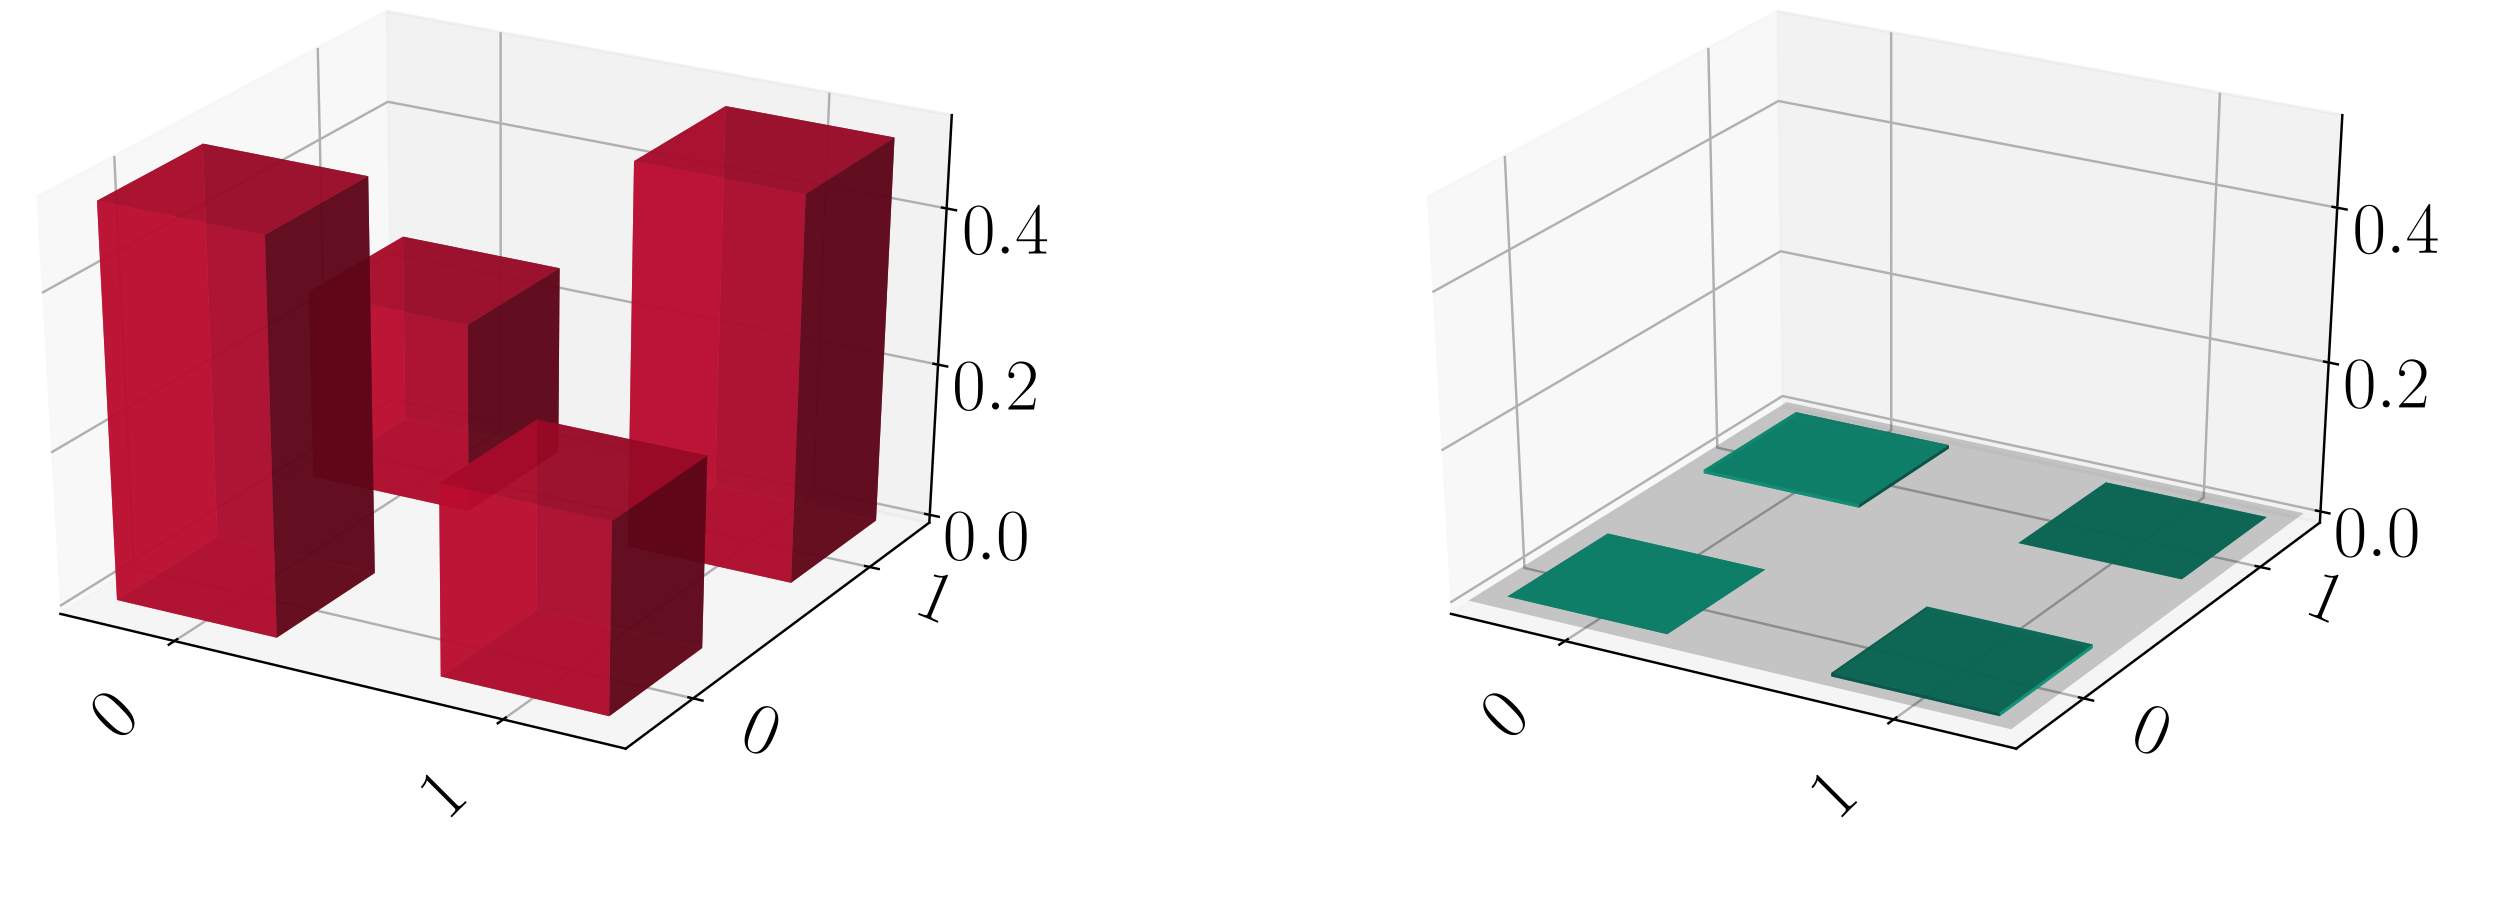 <?xml version="1.0" encoding="utf-8" standalone="no"?>
<!DOCTYPE svg PUBLIC "-//W3C//DTD SVG 1.1//EN"
  "http://www.w3.org/Graphics/SVG/1.1/DTD/svg11.dtd">
<!-- Created with matplotlib (https://matplotlib.org/) -->
<svg height="302.4pt" version="1.1" viewBox="0 0 820.8 302.4" width="820.8pt" xmlns="http://www.w3.org/2000/svg" xmlns:xlink="http://www.w3.org/1999/xlink">
 <defs>
  <style type="text/css">
*{stroke-linecap:butt;stroke-linejoin:round;}
  </style>
 </defs>
 <g id="figure_1">
  <g id="patch_1">
   <path d="M 0 302.4 
L 820.8 302.4 
L 820.8 0 
L 0 0 
z
" style="fill:#ffffff;"/>
  </g>
  <g id="patch_2">
   <path d="M -30.6 262.8 
L 349.855 262.8 
L 349.855 -14.4 
L -30.6 -14.4 
z
" style="fill:#ffffff;"/>
  </g>
  <g id="pane3d_1">
   <g id="patch_3">
    <path d="M 19.835 201.549 
L 128.723 133.585 
L 126.91 3.719 
L 11.951 64.782 
" style="fill:#f2f2f2;opacity:0.5;stroke:#f2f2f2;stroke-linejoin:miter;"/>
   </g>
  </g>
  <g id="pane3d_2">
   <g id="patch_4">
    <path d="M 128.723 133.585 
L 305.112 171.581 
L 312.492 37.799 
L 126.91 3.719 
" style="fill:#e6e6e6;opacity:0.5;stroke:#e6e6e6;stroke-linejoin:miter;"/>
   </g>
  </g>
  <g id="pane3d_3">
   <g id="patch_5">
    <path d="M 19.835 201.549 
L 205.42 245.801 
L 305.112 171.581 
L 128.723 133.585 
" style="fill:#ececec;opacity:0.5;stroke:#ececec;stroke-linejoin:miter;"/>
   </g>
  </g>
  <g id="axis3d_1">
   <g id="line2d_1">
    <path d="M 19.835 201.549 
L 205.42 245.801 
" style="fill:none;stroke:#000000;stroke-linecap:square;stroke-width:0.8;"/>
   </g>
   <g id="Line3DCollection_1">
    <path d="M 57.255 210.471 
L 164.384 141.267 
L 164.365 10.597 
" style="fill:none;stroke:#b0b0b0;stroke-width:0.8;"/>
    <path d="M 165.194 236.209 
L 266.98 163.367 
L 272.304 30.419 
" style="fill:none;stroke:#b0b0b0;stroke-width:0.8;"/>
   </g>
   <g id="xtick_1">
    <g id="line2d_2">
     <path d="M 58.178 209.875 
L 55.405 211.667 
" style="fill:none;stroke:#000000;stroke-linecap:square;stroke-width:0.8;"/>
    </g>
    <g id="text_1">
     <!-- 0 -->
     <defs>
      <path d="M 42 31.844 
C 42 37.969 41.906 48.422 37.703 56.453 
C 34 63.484 28.094 66 22.906 66 
C 18.094 66 12 63.781 8.203 56.562 
C 4.203 49.016 3.797 39.672 3.797 31.844 
C 3.797 26.109 3.906 17.375 7 9.734 
C 11.297 -0.609 19 -2 22.906 -2 
C 27.5 -2 34.5 -0.109 38.594 9.438 
C 41.594 16.375 42 24.5 42 31.844 
z
M 22.906 -0.406 
C 16.5 -0.406 12.703 5.125 11.297 12.75 
C 10.203 18.688 10.203 27.328 10.203 32.953 
C 10.203 40.688 10.203 47.109 11.5 53.234 
C 13.406 61.781 19 64.391 22.906 64.391 
C 27 64.391 32.297 61.672 34.203 53.438 
C 35.5 47.719 35.594 40.984 35.594 32.953 
C 35.594 26.422 35.594 18.375 34.406 12.453 
C 32.297 1.5 26.406 -0.406 22.906 -0.406 
z
" id="CMR17-48"/>
     </defs>
     <g transform="translate(38.82 243.761)rotate(-45)scale(0.24 -0.24)">
      <use transform="scale(0.996)" xlink:href="#CMR17-48"/>
     </g>
    </g>
   </g>
   <g id="xtick_2">
    <g id="line2d_3">
     <path d="M 166.073 235.58 
L 163.433 237.47 
" style="fill:none;stroke:#000000;stroke-linecap:square;stroke-width:0.8;"/>
    </g>
    <g id="text_2">
     <!-- 1 -->
     <defs>
      <path d="M 26.594 63.797 
C 26.594 65.891 26.5 66 25.094 66 
C 21.203 61.359 15.297 59.891 9.703 59.688 
C 9.406 59.688 8.906 59.688 8.797 59.5 
C 8.703 59.297 8.703 59.094 8.703 57 
C 11.797 57 17 57.594 21 59.984 
L 21 7.297 
C 21 3.797 20.797 2.594 12.203 2.594 
L 9.203 2.594 
L 9.203 0 
C 14 0.094 19 0.188 23.797 0.188 
C 28.594 0.188 33.594 0.094 38.406 0 
L 38.406 2.594 
L 35.406 2.594 
C 26.797 2.594 26.594 3.688 26.594 7.297 
z
" id="CMR17-49"/>
     </defs>
     <g transform="translate(146.754 269.918)rotate(-45)scale(0.24 -0.24)">
      <use transform="scale(0.996)" xlink:href="#CMR17-49"/>
     </g>
    </g>
   </g>
  </g>
  <g id="axis3d_2">
   <g id="line2d_4">
    <path d="M 305.112 171.581 
L 205.42 245.801 
" style="fill:none;stroke:#000000;stroke-linecap:square;stroke-width:0.8;"/>
   </g>
   <g id="Line3DCollection_2">
    <path d="M 37.513 51.204 
L 43.974 186.482 
L 227.578 229.304 
" style="fill:none;stroke:#b0b0b0;stroke-width:0.8;"/>
    <path d="M 104.331 15.713 
L 107.269 146.976 
L 285.522 186.165 
" style="fill:none;stroke:#b0b0b0;stroke-width:0.8;"/>
   </g>
   <g id="xtick_3">
    <g id="line2d_5">
     <path d="M 226.042 228.946 
L 230.653 230.022 
" style="fill:none;stroke:#000000;stroke-linecap:square;stroke-width:0.8;"/>
    </g>
    <g id="text_3">
     <!-- 0 -->
     <g transform="translate(242.023 244.596)rotate(-337.5)scale(0.24 -0.24)">
      <use transform="scale(0.996)" xlink:href="#CMR17-48"/>
     </g>
    </g>
   </g>
   <g id="xtick_4">
    <g id="line2d_6">
     <path d="M 284.034 185.838 
L 288.502 186.821 
" style="fill:none;stroke:#000000;stroke-linecap:square;stroke-width:0.8;"/>
    </g>
    <g id="text_4">
     <!-- 1 -->
     <g transform="translate(299.38 200.952)rotate(-337.5)scale(0.24 -0.24)">
      <use transform="scale(0.996)" xlink:href="#CMR17-49"/>
     </g>
    </g>
   </g>
  </g>
  <g id="axis3d_3">
   <g id="line2d_7">
    <path d="M 305.112 171.581 
L 312.492 37.799 
" style="fill:none;stroke:#000000;stroke-linecap:square;stroke-width:0.8;"/>
   </g>
   <g id="Line3DCollection_3">
    <path d="M 305.252 169.037 
L 128.689 131.11 
L 19.685 198.952 
" style="fill:none;stroke:#b0b0b0;stroke-width:0.8;"/>
    <path d="M 307.973 119.716 
L 128.019 83.171 
L 16.782 148.582 
" style="fill:none;stroke:#b0b0b0;stroke-width:0.8;"/>
    <path d="M 310.801 68.447 
L 127.325 33.42 
L 13.76 96.155 
" style="fill:none;stroke:#b0b0b0;stroke-width:0.8;"/>
   </g>
   <g id="xtick_5">
    <g id="line2d_8">
     <path d="M 303.779 168.72 
L 308.201 169.67 
" style="fill:none;stroke:#000000;stroke-linecap:square;stroke-width:0.8;"/>
    </g>
    <g id="text_5">
     <!-- $0.0$ -->
     <defs>
      <path d="M 18.406 4.797 
C 18.406 7.688 16 9.688 13.594 9.688 
C 10.703 9.688 8.703 7.297 8.703 4.891 
C 8.703 2 11.094 0 13.5 0 
C 16.406 0 18.406 2.391 18.406 4.797 
z
" id="CMMI12-58"/>
     </defs>
     <g transform="translate(309.562 183.7)scale(0.24 -0.24)">
      <use transform="scale(0.996)" xlink:href="#CMR17-48"/>
      <use transform="translate(45.69 0)scale(0.996)" xlink:href="#CMMI12-58"/>
      <use transform="translate(72.788 0)scale(0.996)" xlink:href="#CMR17-48"/>
     </g>
    </g>
   </g>
   <g id="xtick_6">
    <g id="line2d_9">
     <path d="M 306.47 119.411 
L 310.981 120.327 
" style="fill:none;stroke:#000000;stroke-linecap:square;stroke-width:0.8;"/>
    </g>
    <g id="text_6">
     <!-- $0.2$ -->
     <defs>
      <path d="M 41.703 15.469 
L 39.906 15.469 
C 38.906 8.391 38.094 7.188 37.703 6.594 
C 37.203 5.797 30 5.797 28.594 5.797 
L 9.406 5.797 
C 13 9.688 20 16.766 28.5 24.938 
C 34.594 30.719 41.703 37.5 41.703 47.391 
C 41.703 59.188 32.297 66 21.797 66 
C 10.797 66 4.094 56.297 4.094 47.297 
C 4.094 43.391 7 42.891 8.203 42.891 
C 9.203 42.891 12.203 43.484 12.203 46.984 
C 12.203 50.094 9.594 51 8.203 51 
C 7.594 51 7 50.891 6.594 50.688 
C 8.5 59.188 14.297 63.391 20.406 63.391 
C 29.094 63.391 34.797 56.5 34.797 47.391 
C 34.797 38.703 29.703 31.219 24 24.734 
L 4.094 2.297 
L 4.094 0 
L 39.297 0 
z
" id="CMR17-50"/>
     </defs>
     <g transform="translate(312.635 134.448)scale(0.24 -0.24)">
      <use transform="scale(0.996)" xlink:href="#CMR17-48"/>
      <use transform="translate(45.69 0)scale(0.996)" xlink:href="#CMMI12-58"/>
      <use transform="translate(72.788 0)scale(0.996)" xlink:href="#CMR17-50"/>
     </g>
    </g>
   </g>
   <g id="xtick_7">
    <g id="line2d_10">
     <path d="M 309.268 68.154 
L 313.871 69.033 
" style="fill:none;stroke:#000000;stroke-linecap:square;stroke-width:0.8;"/>
    </g>
    <g id="text_7">
     <!-- $0.4$ -->
     <defs>
      <path d="M 33.594 64.797 
C 33.594 66.891 33.5 67 31.703 67 
L 2 19.594 
L 2 17 
L 27.797 17 
L 27.797 7.188 
C 27.797 3.594 27.594 2.594 20.594 2.594 
L 18.703 2.594 
L 18.703 0 
C 21.906 0.188 27.297 0.188 30.703 0.188 
C 34.094 0.188 39.5 0.188 42.703 0 
L 42.703 2.594 
L 40.797 2.594 
C 33.797 2.594 33.594 3.594 33.594 7.188 
L 33.594 17 
L 43.797 17 
L 43.797 19.594 
L 33.594 19.594 
z
M 28.094 58.172 
L 28.094 19.594 
L 4 19.594 
z
" id="CMR17-52"/>
     </defs>
     <g transform="translate(315.829 83.256)scale(0.24 -0.24)">
      <use transform="scale(0.996)" xlink:href="#CMR17-48"/>
      <use transform="translate(45.69 0)scale(0.996)" xlink:href="#CMMI12-58"/>
      <use transform="translate(72.788 0)scale(0.996)" xlink:href="#CMR17-52"/>
     </g>
    </g>
   </g>
  </g>
  <g id="axes_1">
   <g id="Poly3DCollection_1">
    <path clip-path="url(#p706462058f)" d="M 102.864 156.46 
L 133.052 137.476 
L 183.306 148.338 
L 153.833 167.797 
z
" style="fill:#74081d;fill-opacity:0.8;"/>
    <path clip-path="url(#p706462058f)" d="M 133.052 137.476 
L 132.316 77.7 
L 183.741 88.063 
L 183.306 148.338 
z
" style="fill:#5d0618;fill-opacity:0.8;"/>
    <path clip-path="url(#p706462058f)" d="M 102.864 156.46 
L 101.397 95.817 
L 132.316 77.7 
L 133.052 137.476 
z
" style="fill:#ba0c2f;fill-opacity:0.8;"/>
    <path clip-path="url(#p706462058f)" d="M 153.833 167.797 
L 183.306 148.338 
L 183.741 88.063 
L 153.57 106.645 
z
" style="fill:#5d0618;fill-opacity:0.8;"/>
    <path clip-path="url(#p706462058f)" d="M 102.864 156.46 
L 153.833 167.797 
L 153.57 106.645 
L 101.397 95.817 
z
" style="fill:#ba0c2f;fill-opacity:0.8;"/>
    <path clip-path="url(#p706462058f)" d="M 101.397 95.817 
L 153.57 106.645 
L 183.741 88.063 
L 132.316 77.7 
z
" style="fill:#a30a29;fill-opacity:0.8;"/>
   </g>
   <g id="Poly3DCollection_2">
    <path clip-path="url(#p706462058f)" d="M 206.101 179.423 
L 234.813 159.47 
L 287.62 170.884 
L 259.718 191.35 
z
" style="fill:#74081d;fill-opacity:0.8;"/>
    <path clip-path="url(#p706462058f)" d="M 234.813 159.47 
L 238.228 34.822 
L 293.69 45.148 
L 287.62 170.884 
z
" style="fill:#5d0618;fill-opacity:0.8;"/>
    <path clip-path="url(#p706462058f)" d="M 206.101 179.423 
L 208.163 52.883 
L 238.228 34.822 
L 234.813 159.47 
z
" style="fill:#ba0c2f;fill-opacity:0.8;"/>
    <path clip-path="url(#p706462058f)" d="M 259.718 191.35 
L 287.62 170.884 
L 293.69 45.148 
L 264.52 63.696 
z
" style="fill:#5d0618;fill-opacity:0.8;"/>
    <path clip-path="url(#p706462058f)" d="M 206.101 179.423 
L 259.718 191.35 
L 264.52 63.696 
L 208.163 52.883 
z
" style="fill:#ba0c2f;fill-opacity:0.8;"/>
    <path clip-path="url(#p706462058f)" d="M 208.163 52.883 
L 264.52 63.696 
L 293.69 45.148 
L 238.228 34.822 
z
" style="fill:#a30a29;fill-opacity:0.8;"/>
   </g>
   <g id="Poly3DCollection_3">
    <path clip-path="url(#p706462058f)" d="M 38.414 196.99 
L 71.347 176.279 
L 123.047 188.124 
L 90.858 209.377 
z
" style="fill:#74081d;fill-opacity:0.8;"/>
    <path clip-path="url(#p706462058f)" d="M 71.347 176.279 
L 66.597 47.153 
L 120.897 57.862 
L 123.047 188.124 
z
" style="fill:#5d0618;fill-opacity:0.8;"/>
    <path clip-path="url(#p706462058f)" d="M 38.414 196.99 
L 31.837 65.887 
L 66.597 47.153 
L 71.347 176.279 
z
" style="fill:#ba0c2f;fill-opacity:0.8;"/>
    <path clip-path="url(#p706462058f)" d="M 90.858 209.377 
L 123.047 188.124 
L 120.897 57.862 
L 86.958 77.112 
z
" style="fill:#5d0618;fill-opacity:0.8;"/>
    <path clip-path="url(#p706462058f)" d="M 38.414 196.99 
L 90.858 209.377 
L 86.958 77.112 
L 31.837 65.887 
z
" style="fill:#ba0c2f;fill-opacity:0.8;"/>
    <path clip-path="url(#p706462058f)" d="M 31.837 65.887 
L 86.958 77.112 
L 120.897 57.862 
L 66.597 47.153 
z
" style="fill:#a30a29;fill-opacity:0.8;"/>
   </g>
   <g id="Poly3DCollection_4">
    <path clip-path="url(#p706462058f)" d="M 144.7 222.094 
L 176.094 200.277 
L 230.541 212.751 
L 199.997 235.155 
z
" style="fill:#74081d;fill-opacity:0.8;"/>
    <path clip-path="url(#p706462058f)" d="M 176.094 200.277 
L 176.375 137.702 
L 232.199 149.643 
L 230.541 212.751 
z
" style="fill:#5d0618;fill-opacity:0.8;"/>
    <path clip-path="url(#p706462058f)" d="M 144.7 222.094 
L 144.189 158.592 
L 176.375 137.702 
L 176.094 200.277 
z
" style="fill:#ba0c2f;fill-opacity:0.8;"/>
    <path clip-path="url(#p706462058f)" d="M 199.997 235.155 
L 230.541 212.751 
L 232.199 149.643 
L 200.907 171.11 
z
" style="fill:#5d0618;fill-opacity:0.8;"/>
    <path clip-path="url(#p706462058f)" d="M 144.7 222.094 
L 199.997 235.155 
L 200.907 171.11 
L 144.189 158.592 
z
" style="fill:#ba0c2f;fill-opacity:0.8;"/>
    <path clip-path="url(#p706462058f)" d="M 144.189 158.592 
L 200.907 171.11 
L 232.199 149.643 
L 176.375 137.702 
z
" style="fill:#a30a29;fill-opacity:0.8;"/>
   </g>
  </g>
  <g id="patch_6">
   <path d="M 425.945 262.8 
L 806.4 262.8 
L 806.4 -14.4 
L 425.945 -14.4 
z
" style="fill:#ffffff;"/>
  </g>
  <g id="pane3d_4">
   <g id="patch_7">
    <path d="M 476.381 201.549 
L 585.269 133.585 
L 583.456 3.719 
L 468.496 64.782 
" style="fill:#f2f2f2;opacity:0.5;stroke:#f2f2f2;stroke-linejoin:miter;"/>
   </g>
  </g>
  <g id="pane3d_5">
   <g id="patch_8">
    <path d="M 585.269 133.585 
L 761.657 171.581 
L 769.037 37.799 
L 583.456 3.719 
" style="fill:#e6e6e6;opacity:0.5;stroke:#e6e6e6;stroke-linejoin:miter;"/>
   </g>
  </g>
  <g id="pane3d_6">
   <g id="patch_9">
    <path d="M 476.381 201.549 
L 661.965 245.801 
L 761.657 171.581 
L 585.269 133.585 
" style="fill:#ececec;opacity:0.5;stroke:#ececec;stroke-linejoin:miter;"/>
   </g>
  </g>
  <g id="axis3d_4">
   <g id="line2d_11">
    <path d="M 476.381 201.549 
L 661.965 245.801 
" style="fill:none;stroke:#000000;stroke-linecap:square;stroke-width:0.8;"/>
   </g>
   <g id="Line3DCollection_4">
    <path d="M 513.8 210.471 
L 620.93 141.267 
L 620.91 10.597 
" style="fill:none;stroke:#b0b0b0;stroke-width:0.8;"/>
    <path d="M 621.74 236.209 
L 723.525 163.367 
L 728.849 30.419 
" style="fill:none;stroke:#b0b0b0;stroke-width:0.8;"/>
   </g>
   <g id="xtick_8">
    <g id="line2d_12">
     <path d="M 514.724 209.875 
L 511.95 211.667 
" style="fill:none;stroke:#000000;stroke-linecap:square;stroke-width:0.8;"/>
    </g>
    <g id="text_8">
     <!-- 0 -->
     <g transform="translate(495.366 243.761)rotate(-45)scale(0.24 -0.24)">
      <use transform="scale(0.996)" xlink:href="#CMR17-48"/>
     </g>
    </g>
   </g>
   <g id="xtick_9">
    <g id="line2d_13">
     <path d="M 622.619 235.58 
L 619.978 237.47 
" style="fill:none;stroke:#000000;stroke-linecap:square;stroke-width:0.8;"/>
    </g>
    <g id="text_9">
     <!-- 1 -->
     <g transform="translate(603.299 269.918)rotate(-45)scale(0.24 -0.24)">
      <use transform="scale(0.996)" xlink:href="#CMR17-49"/>
     </g>
    </g>
   </g>
  </g>
  <g id="axis3d_5">
   <g id="line2d_14">
    <path d="M 761.657 171.581 
L 661.965 245.801 
" style="fill:none;stroke:#000000;stroke-linecap:square;stroke-width:0.8;"/>
   </g>
   <g id="Line3DCollection_5">
    <path d="M 494.059 51.204 
L 500.519 186.482 
L 684.123 229.304 
" style="fill:none;stroke:#b0b0b0;stroke-width:0.8;"/>
    <path d="M 560.876 15.713 
L 563.814 146.976 
L 742.068 186.165 
" style="fill:none;stroke:#b0b0b0;stroke-width:0.8;"/>
   </g>
   <g id="xtick_10">
    <g id="line2d_15">
     <path d="M 682.587 228.946 
L 687.198 230.022 
" style="fill:none;stroke:#000000;stroke-linecap:square;stroke-width:0.8;"/>
    </g>
    <g id="text_10">
     <!-- 0 -->
     <g transform="translate(698.568 244.596)rotate(-337.5)scale(0.24 -0.24)">
      <use transform="scale(0.996)" xlink:href="#CMR17-48"/>
     </g>
    </g>
   </g>
   <g id="xtick_11">
    <g id="line2d_16">
     <path d="M 740.579 185.838 
L 745.047 186.821 
" style="fill:none;stroke:#000000;stroke-linecap:square;stroke-width:0.8;"/>
    </g>
    <g id="text_11">
     <!-- 1 -->
     <g transform="translate(755.926 200.952)rotate(-337.5)scale(0.24 -0.24)">
      <use transform="scale(0.996)" xlink:href="#CMR17-49"/>
     </g>
    </g>
   </g>
  </g>
  <g id="axis3d_6">
   <g id="line2d_17">
    <path d="M 761.657 171.581 
L 769.037 37.799 
" style="fill:none;stroke:#000000;stroke-linecap:square;stroke-width:0.8;"/>
   </g>
   <g id="Line3DCollection_6">
    <path d="M 761.859 167.924 
L 585.219 130.028 
L 476.165 197.816 
" style="fill:none;stroke:#b0b0b0;stroke-width:0.8;"/>
    <path d="M 764.557 119.017 
L 584.555 82.493 
L 473.286 147.869 
" style="fill:none;stroke:#b0b0b0;stroke-width:0.8;"/>
    <path d="M 767.36 68.196 
L 583.867 33.177 
L 470.29 95.899 
" style="fill:none;stroke:#b0b0b0;stroke-width:0.8;"/>
   </g>
   <g id="xtick_12">
    <g id="line2d_18">
     <path d="M 760.385 167.608 
L 764.81 168.557 
" style="fill:none;stroke:#000000;stroke-linecap:square;stroke-width:0.8;"/>
    </g>
    <g id="text_12">
     <!-- $0.0$ -->
     <g transform="translate(766.177 182.589)scale(0.24 -0.24)">
      <use transform="scale(0.996)" xlink:href="#CMR17-48"/>
      <use transform="translate(45.69 0)scale(0.996)" xlink:href="#CMMI12-58"/>
      <use transform="translate(72.788 0)scale(0.996)" xlink:href="#CMR17-48"/>
     </g>
    </g>
   </g>
   <g id="xtick_13">
    <g id="line2d_19">
     <path d="M 763.054 118.712 
L 767.566 119.628 
" style="fill:none;stroke:#000000;stroke-linecap:square;stroke-width:0.8;"/>
    </g>
    <g id="text_13">
     <!-- $0.2$ -->
     <g transform="translate(769.224 133.751)scale(0.24 -0.24)">
      <use transform="scale(0.996)" xlink:href="#CMR17-48"/>
      <use transform="translate(45.69 0)scale(0.996)" xlink:href="#CMMI12-58"/>
      <use transform="translate(72.788 0)scale(0.996)" xlink:href="#CMR17-50"/>
     </g>
    </g>
   </g>
   <g id="xtick_14">
    <g id="line2d_20">
     <path d="M 765.827 67.903 
L 770.43 68.782 
" style="fill:none;stroke:#000000;stroke-linecap:square;stroke-width:0.8;"/>
    </g>
    <g id="text_14">
     <!-- $0.4$ -->
     <g transform="translate(772.39 83.006)scale(0.24 -0.24)">
      <use transform="scale(0.996)" xlink:href="#CMR17-48"/>
      <use transform="translate(45.69 0)scale(0.996)" xlink:href="#CMMI12-58"/>
      <use transform="translate(72.788 0)scale(0.996)" xlink:href="#CMR17-52"/>
     </g>
    </g>
   </g>
  </g>
  <g id="axes_2">
   <g id="Poly3DCollection_5">
    <path clip-path="url(#p960c2a50f9)" d="M 589.584 136.389 
L 589.57 135.301 
L 639.867 146.145 
L 639.859 147.242 
z
" style="fill:#065d4c;fill-opacity:0.8;"/>
    <path clip-path="url(#p960c2a50f9)" d="M 559.382 155.358 
L 559.356 154.254 
L 589.57 135.301 
L 589.584 136.389 
z
" style="fill:#0cba97;fill-opacity:0.8;"/>
    <path clip-path="url(#p960c2a50f9)" d="M 559.382 155.358 
L 589.584 136.389 
L 639.859 147.242 
L 610.374 166.686 
z
" style="fill:#08745e;fill-opacity:0.8;"/>
    <path clip-path="url(#p960c2a50f9)" d="M 559.356 154.254 
L 610.369 165.573 
L 639.867 146.145 
L 589.57 135.301 
z
" style="fill:#0aa384;fill-opacity:0.8;"/>
    <path clip-path="url(#p960c2a50f9)" d="M 610.374 166.686 
L 639.859 147.242 
L 639.867 146.145 
L 610.369 165.573 
z
" style="fill:#065d4c;fill-opacity:0.8;"/>
    <path clip-path="url(#p960c2a50f9)" d="M 559.382 155.358 
L 610.374 166.686 
L 610.369 165.573 
L 559.356 154.254 
z
" style="fill:#0cba97;fill-opacity:0.8;"/>
   </g>
   <g id="Poly3DCollection_6">
    <path clip-path="url(#p960c2a50f9)" d="M 691.388 158.365 
L 691.388 158.365 
L 744.219 169.77 
L 744.219 169.77 
z
" style="fill:#065d4c;fill-opacity:0.8;"/>
    <path clip-path="url(#p960c2a50f9)" d="M 662.665 178.303 
L 662.665 178.303 
L 691.388 158.365 
L 691.388 158.365 
z
" style="fill:#065d4c;fill-opacity:0.8;"/>
    <path clip-path="url(#p960c2a50f9)" d="M 662.665 178.303 
L 716.306 190.22 
L 744.219 169.77 
L 691.388 158.365 
z
" style="fill:#0aa384;fill-opacity:0.8;"/>
    <path clip-path="url(#p960c2a50f9)" d="M 662.665 178.303 
L 691.388 158.365 
L 744.219 169.77 
L 716.306 190.22 
z
" style="fill:#08745e;fill-opacity:0.8;"/>
    <path clip-path="url(#p960c2a50f9)" d="M 716.306 190.22 
L 744.219 169.77 
L 744.219 169.77 
L 716.306 190.22 
z
" style="fill:#065d4c;fill-opacity:0.8;"/>
    <path clip-path="url(#p960c2a50f9)" d="M 662.665 178.303 
L 716.306 190.22 
L 716.306 190.22 
L 662.665 178.303 
z
" style="fill:#065d4c;fill-opacity:0.8;"/>
   </g>
   <g id="Poly3DCollection_7">
    <path clip-path="url(#p960c2a50f9)" d="M 527.852 175.161 
L 527.852 175.161 
L 579.574 186.997 
L 579.574 186.997 
z
" style="fill:#065d4c;fill-opacity:0.8;"/>
    <path clip-path="url(#p960c2a50f9)" d="M 494.902 195.856 
L 494.902 195.856 
L 527.852 175.161 
L 527.852 175.161 
z
" style="fill:#065d4c;fill-opacity:0.8;"/>
    <path clip-path="url(#p960c2a50f9)" d="M 494.902 195.856 
L 527.852 175.161 
L 579.574 186.997 
L 547.37 208.234 
z
" style="fill:#08745e;fill-opacity:0.8;"/>
    <path clip-path="url(#p960c2a50f9)" d="M 494.902 195.856 
L 547.37 208.234 
L 579.574 186.997 
L 527.852 175.161 
z
" style="fill:#0aa384;fill-opacity:0.8;"/>
    <path clip-path="url(#p960c2a50f9)" d="M 547.37 208.234 
L 579.574 186.997 
L 579.574 186.997 
L 547.37 208.234 
z
" style="fill:#065d4c;fill-opacity:0.8;"/>
    <path clip-path="url(#p960c2a50f9)" d="M 494.902 195.856 
L 547.37 208.234 
L 547.37 208.234 
L 494.902 195.856 
z
" style="fill:#065d4c;fill-opacity:0.8;"/>
   </g>
   <g id="Poly3DCollection_8">
    <path clip-path="url(#p960c2a50f9)" d="M 632.644 199.141 
L 632.639 200.277 
L 687.086 212.751 
L 687.116 211.606 
z
" style="fill:#0cba97;fill-opacity:0.8;"/>
    <path clip-path="url(#p960c2a50f9)" d="M 601.236 220.941 
L 601.246 222.094 
L 632.639 200.277 
L 632.644 199.141 
z
" style="fill:#065d4c;fill-opacity:0.8;"/>
    <path clip-path="url(#p960c2a50f9)" d="M 601.246 222.094 
L 656.543 235.155 
L 687.086 212.751 
L 632.639 200.277 
z
" style="fill:#0aa384;fill-opacity:0.8;"/>
    <path clip-path="url(#p960c2a50f9)" d="M 601.236 220.941 
L 632.644 199.141 
L 687.116 211.606 
L 656.559 233.993 
z
" style="fill:#08745e;fill-opacity:0.8;"/>
    <path clip-path="url(#p960c2a50f9)" d="M 656.559 233.993 
L 687.116 211.606 
L 687.086 212.751 
L 656.543 235.155 
z
" style="fill:#0cba97;fill-opacity:0.8;"/>
    <path clip-path="url(#p960c2a50f9)" d="M 601.236 220.941 
L 656.559 233.993 
L 656.543 235.155 
L 601.246 222.094 
z
" style="fill:#065d4c;fill-opacity:0.8;"/>
   </g>
   <g id="Poly3DCollection_9">
    <path clip-path="url(#p960c2a50f9)" d="M 482.063 197.199 
L 660.3 239.444 
L 756.323 168.503 
L 586.584 132.017 
z
" style="fill-opacity:0.2;"/>
   </g>
  </g>
 </g>
 <defs>
  <clipPath id="p706462058f">
   <rect height="277.2" width="380.455" x="-30.6" y="-14.4"/>
  </clipPath>
  <clipPath id="p960c2a50f9">
   <rect height="277.2" width="380.455" x="425.945" y="-14.4"/>
  </clipPath>
 </defs>
</svg>
